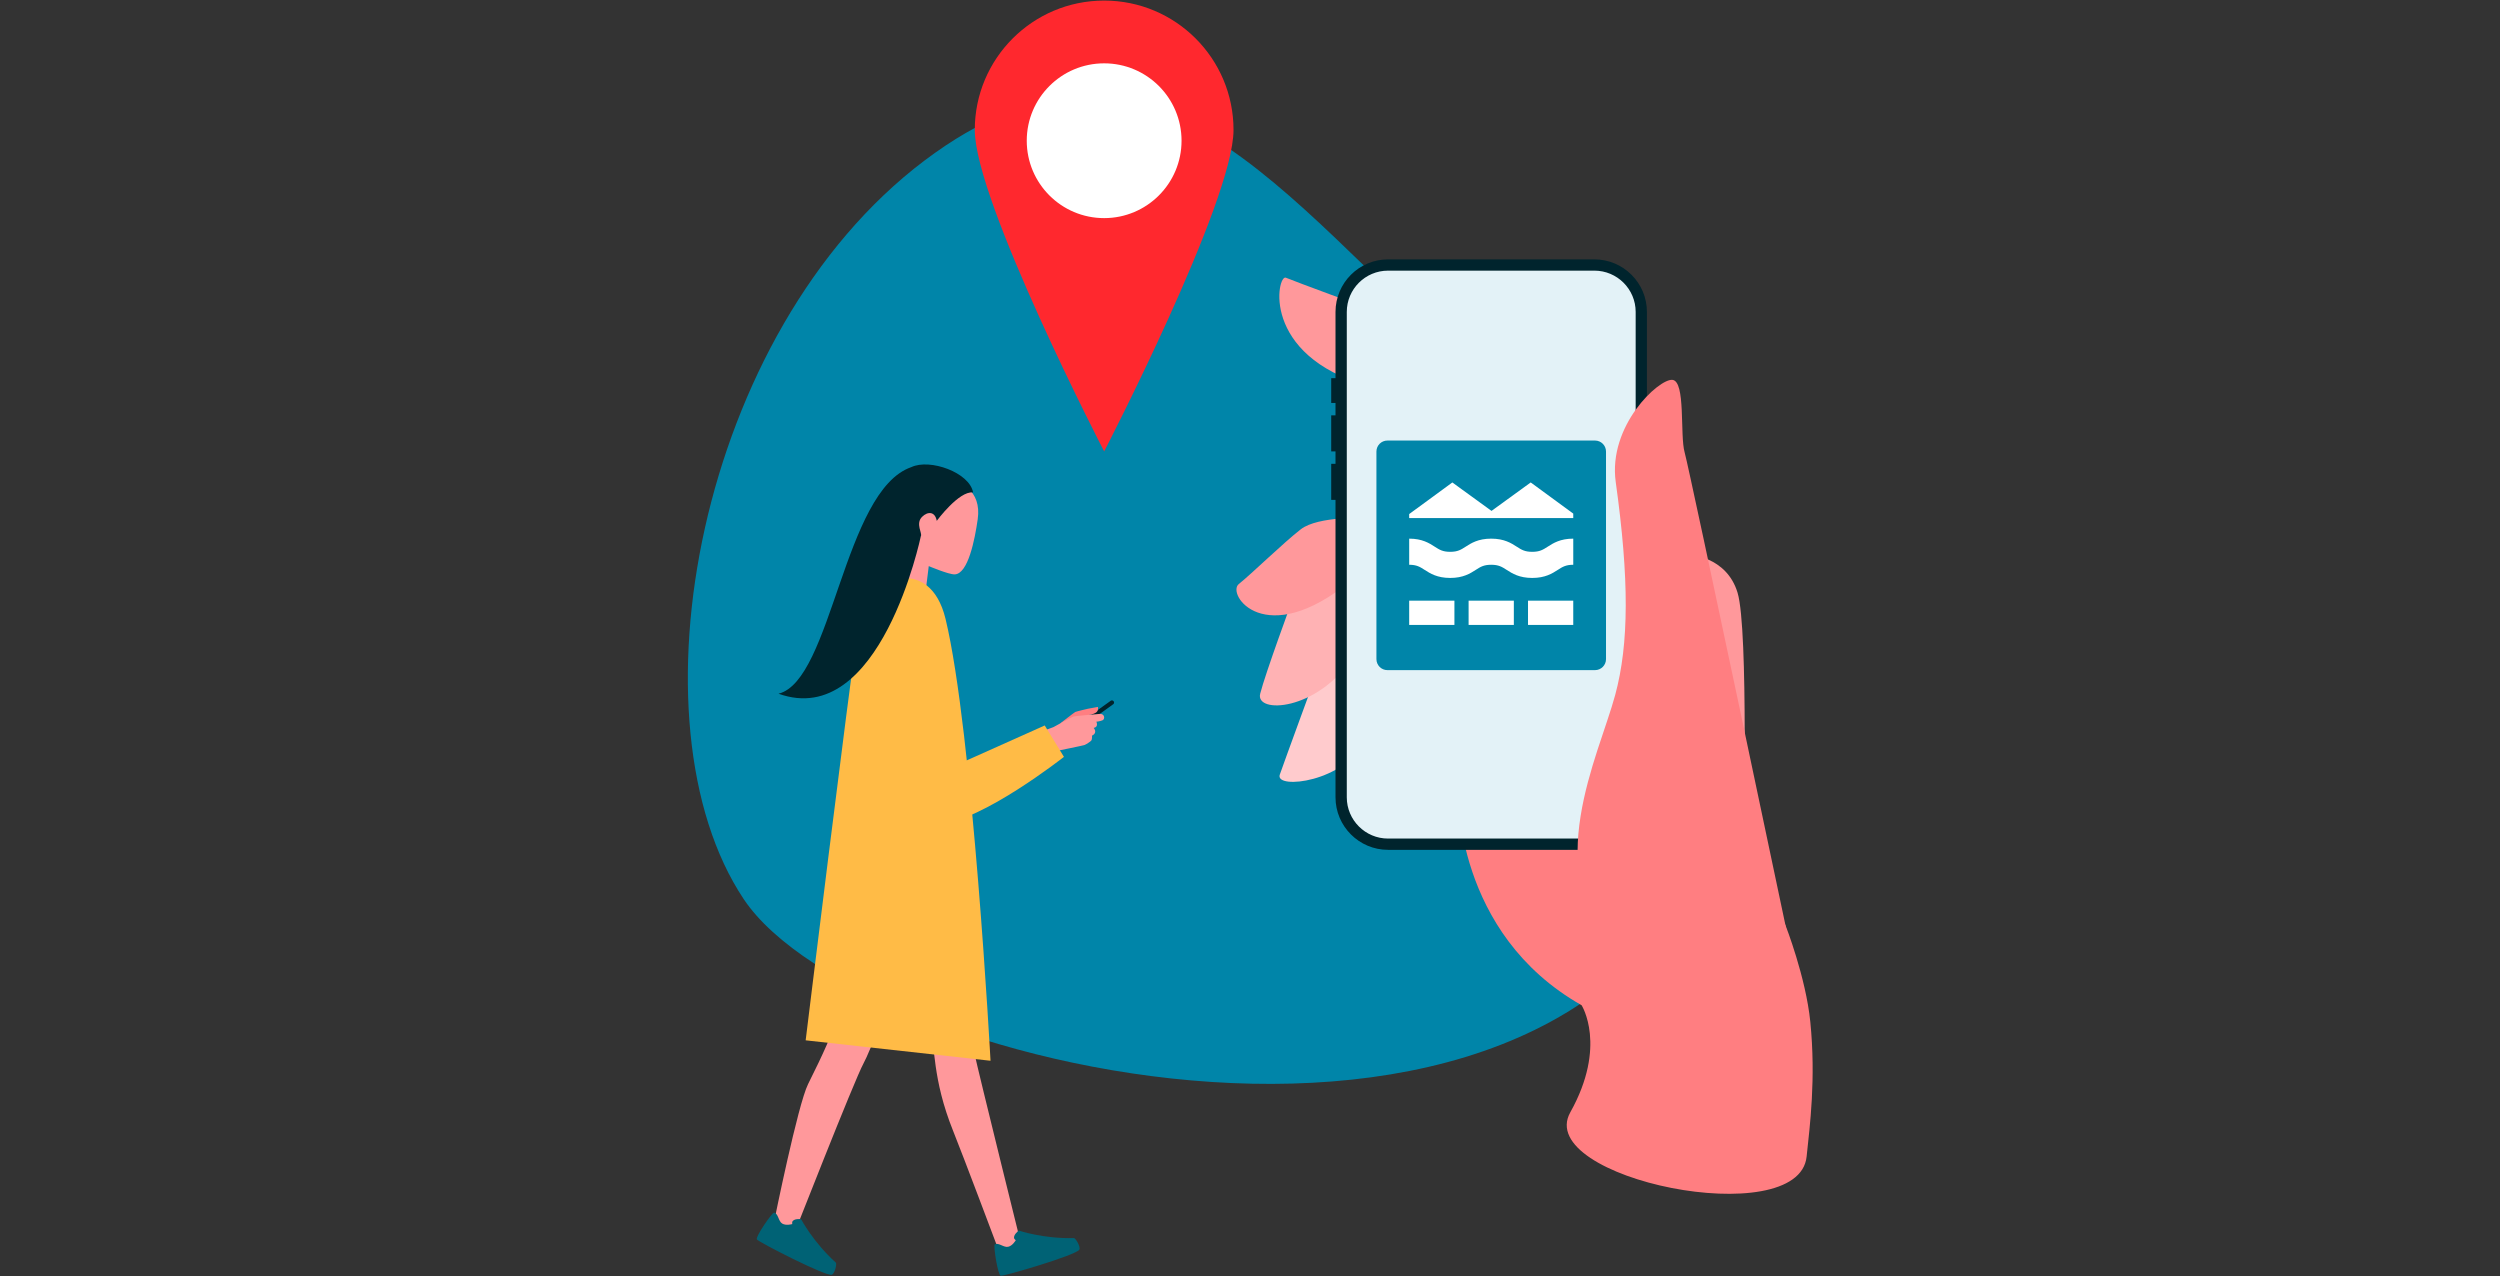 <svg width="2872" height="1466" xmlns="http://www.w3.org/2000/svg"><rect width="100%" height="100%" fill="#333333" stroke="none"/><g fill-rule="nonzero" fill="none"><path d="M1980.07 923.32c43.9-157.88-92.54-332.85-298.41-510.91s-359.05-424.55-619.7-227.88C801.31 381.2 719.41 830.56 854.41 1032.94c135.01 202.38 984.61 397.58 1125.66-109.62Z" fill="#0085A9"/><path d="M1939.7 637.13s43.72 1.46 56.45 43.88c12.73 42.42 6.78 286.75 6.78 286.75l-63.23-330.63Z" fill="#FF989B"/><path d="M1511.18 777.4s-34.77 94.75-40.95 112.48c-6.18 17.73 76.96 8.42 97.03-40.11 11.37-27.49 21.12-97.7.78-109.95-11.23-6.77-56.86 37.58-56.86 37.58Z" fill="#FFCBCD"/><path d="M1484.79 689.04s-31.19 84.56-37.08 107.87c-5.89 23.31 65.17 20.64 107.28-42.65s18.43-119.55 18.43-119.55l-88.63 54.33Z" fill="#FFB2B4"/><path d="M1571.93 354.37s-84.84-31.11-94.74-35.35c-9.9-4.24-29.69 89.09 94.74 124.44 124.44 35.35 0-89.09 0-89.09Zm-2.13 240.55s-55.42-2.33-75.35 13.06c-19.93 15.39-56.71 51.34-71.31 62.95-14.6 11.61 29.91 76.81 128.32-3.35 98.4-80.15 18.34-72.66 18.34-72.66Z" fill="#FF989B"/><path d="M1675.29 909.99s-4.44 162.11 141.65 244.82c0 0 29.69 46.66-12.98 123.01-42.67 76.35 262.33 138.46 271.48 50.9 3.72-35.62 10.82-89.08 4.24-154.83-5.14-51.39-28.52-110.98-28.52-110.98l-77.53-152.93h-298.34v.01Z" fill="#FF7E81"/><path d="M1593.05 306.29c-26.14 0-49.75 26.93-49.75 53.07v555.97c0 26.14 25.56 52.42 51.7 52.42h235.59c26.14 0 52.34-25.64 52.34-51.78V358.72c0-26.14-23.62-52.43-49.75-52.43h-240.13Z" fill="#E3F2F7"/><path d="M1831.64 976.29h-237.06c-33.28 0-60.35-27.07-60.35-60.35V358.32c0-33.28 27.07-60.35 60.35-60.35h237.06c33.27 0 60.35 27.07 60.35 60.35v557.62c0 33.28-27.07 60.35-60.35 60.35Zm-237.05-665.37c-26.14 0-47.4 21.27-47.4 47.4v557.62c0 26.14 21.26 47.4 47.4 47.4h237.06c26.14 0 47.4-21.27 47.4-47.4V358.32c0-26.14-21.27-47.4-47.4-47.4h-237.06Z" fill="#00242D"/><path fill="#00242D" d="M1529.3 434.44h14v28.48h-14z"/><path fill="#8E9093" d="M1882.93 496.58h14v58.25h-14z"/><path d="M1529.3 477.16h14v41.42h-14v-41.42Zm0 55.67h14v41.42h-14v-41.42Z" fill="#00242D"/><path d="M1935.34 519.81c-5.66-19.8 1.41-82.01-14.14-83.43-15.55-1.41-74.06 52.56-65.05 117.37 15.55 111.77 15.31 185.58-.61 244.63-19.14 70.99-86.87 202.21 0 294.12s204.23 11.31 204.23 11.31-118.77-564.2-124.43-584Z" fill="#FF7E81"/><path d="M1832.36 769.85h-238.49c-6.98 0-12.63-5.65-12.63-12.63V518.73c0-6.98 5.65-12.63 12.63-12.63h238.49c6.98 0 12.63 5.65 12.63 12.63v238.49c0 6.97-5.66 12.63-12.63 12.63Z" fill="#0085A9"/><path d="M1760.23 663.94c-14.97 0-23-5.16-29.46-9.31-5.27-3.39-9.08-5.83-17.67-5.83-8.59 0-12.4 2.45-17.66 5.83-6.45 4.15-14.48 9.31-29.45 9.31-14.97 0-23-5.16-29.45-9.31-5.27-3.39-9.08-5.83-17.66-5.83v-30c14.97 0 23 5.16 29.45 9.31 5.27 3.39 9.08 5.83 17.66 5.83 8.59 0 12.4-2.45 17.66-5.83 6.45-4.15 14.48-9.31 29.45-9.31 14.97 0 23 5.16 29.46 9.31 5.27 3.39 9.08 5.83 17.67 5.83 8.59 0 12.4-2.45 17.67-5.83 6.45-4.15 14.48-9.31 29.46-9.31v30c-8.59 0-12.4 2.45-17.67 5.83-6.45 4.15-14.49 9.31-29.46 9.31Zm-141.36 26.08h51.97v27.91h-51.97v-27.91Zm68.26 0h51.97v27.91h-51.97v-27.91Zm68.25 0h51.97v27.91h-51.97v-27.91Zm3.09-135.78-45.02 32.69-45.02-32.69-49.56 36.31v4.57h188.48v-5.1l-48.88-35.78Z" fill="#FFF"/><path d="M1417.07 149.28c0 82.08-148.62 369.3-148.62 369.3s-148.62-287.22-148.62-369.3c0-82.07 66.54-148.62 148.62-148.62 82.09 0 148.62 66.55 148.62 148.62Z" fill="#FF282E"/><path d="M1357.36 161.67c0 49.1-39.81 88.9-88.91 88.9-49.09 0-88.92-39.79-88.92-88.9 0-49.11 39.82-88.91 88.92-88.91 49.11 0 88.91 39.8 88.91 88.91Z" fill="#FFF"/><path d="M1279.36 805.67c.79 1.1.53 2.63-.57 3.42l-42.27 30.24a2.452 2.452 0 0 1-2.85-3.99l42.27-30.24a2.46 2.46 0 0 1 3.42.57Z" fill="#00242D"/><path d="M1217.94 831.06s16.17-12.57 17.34-13.15c1.17-.58 14.09-3.62 14.54-3.7.44-.08 11.45-2.12 11.45-2.12s1.07 4.18-2.02 6.39-8.99 3.04-8.99 3.04l-18.8 13.6-13.52-4.06Z" fill="#FF7E81"/><path d="M1210.22 835.3s20.78-11.49 22.93-12.17c2.15-.67 28.47-2.8 29.63-2.94 6.47-.8 6.82 5.84 3.97 7.19-2.85 1.35-7.25 1.71-7.25 1.71s2.94 6.04-3.05 7.15c4.81 6.26-1.92 8.81-1.92 8.81s.22 4.15-.71 5.51c-.93 1.36-6.07 4.59-7.86 5.29-1.79.7-30.87 6.55-30.87 6.55l-28.16 8.47-3.31-25.63 26.6-9.94Z" fill="#FF989B"/><path d="m1073.29 890.25 126.9-56.85 22.07 36.11s-94.71 74.42-142.49 76.72c-47.77 2.32-107.73-128.1-6.48-55.98Z" fill="#FFBB46"/><path d="M1082.89 549.96c20.29 1.26 45.02 13.33 40.31 46.52-3.3 23.25-11.03 62.94-26.5 63.37-6.85.19-29.75-9.51-29.75-9.51l-4.64 37.58-42-23.59 19.09-35.29c-.01-.01-23.39-83.22 43.49-79.08ZM1118.96 1208.03c-6.67-31.72-22.6-227.61-22.6-227.61s-128.74-64.78-136.88-16.82c0 0 103.11 201.53 109.17 219.33 6.06 17.8 1.92 55.62 26.27 116.18 12.17 30.28 50.18 131.46 50.18 131.46l31.75 14.22c-.01 0-53.2-214.4-57.89-236.76Z" fill="#FF989B"/><path d="M976.57 942.57c-13.65 33.38 4.92 98.82-3.1 159.13-8.02 60.29-8.55 70.43-45.17 143.76-11.78 23.59-38.76 156.91-38.76 156.91l20.32 21.37s71.73-183.12 82.17-202.15c15.56-28.35 81.98-218.54 81.98-218.54s-83.8-93.87-97.44-60.48Z" fill="#FF989B"/><path d="M1037.53 664.18c-20.15 1.25-44.21 8.23-51.73 57-10.55 68.53-60.26 473.95-60.26 473.95l212.38 23.47s-20.59-379.04-51.67-507.58c-9.31-38.54-31.59-47.9-48.72-46.84Z" fill="#FFBB46"/><path d="M1046.95 536.62c-77.91 26.8-91.06 245.14-152.6 260.32 117.05 42.06 163.52-181.02 163.52-181.02 2.06-2.83-6.49-14.39 1.43-22.2 6.43-6.35 14.83-6.4 16.85 4.63 0 0 25.54-34.66 41.72-32.64-4-22.81-49.56-39.21-70.92-29.09Z" fill="#00242D"/><path d="M1142.72 1429.67c-1.68 1.07 3.46 35.13 6.95 35.9 3.49.77 86.91-23.74 90.25-29.96 1.76-3.27-4.35-13.39-6.24-13.33-34.83 1.02-63.35-8.61-63.35-8.61s-7.29 5.49-4.97 9.58l1.56 1.54s-3.67 6.44-8.82 7.52c-5.15 1.08-11.12-5.37-15.38-2.64Zm-253.5-36.6c-1.96-.38-21.72 27.83-19.72 30.8 2 2.97 79.31 42.74 86.02 40.54 3.52-1.15 6.08-12.69 4.67-13.96-25.93-23.28-39.94-49.92-39.94-49.92s-9.06-1.05-10.2 3.51l.06 2.19s-7.09 2.13-11.57-.63c-4.48-2.78-4.35-11.56-9.32-12.53Z" fill="#006275"/></g></svg>